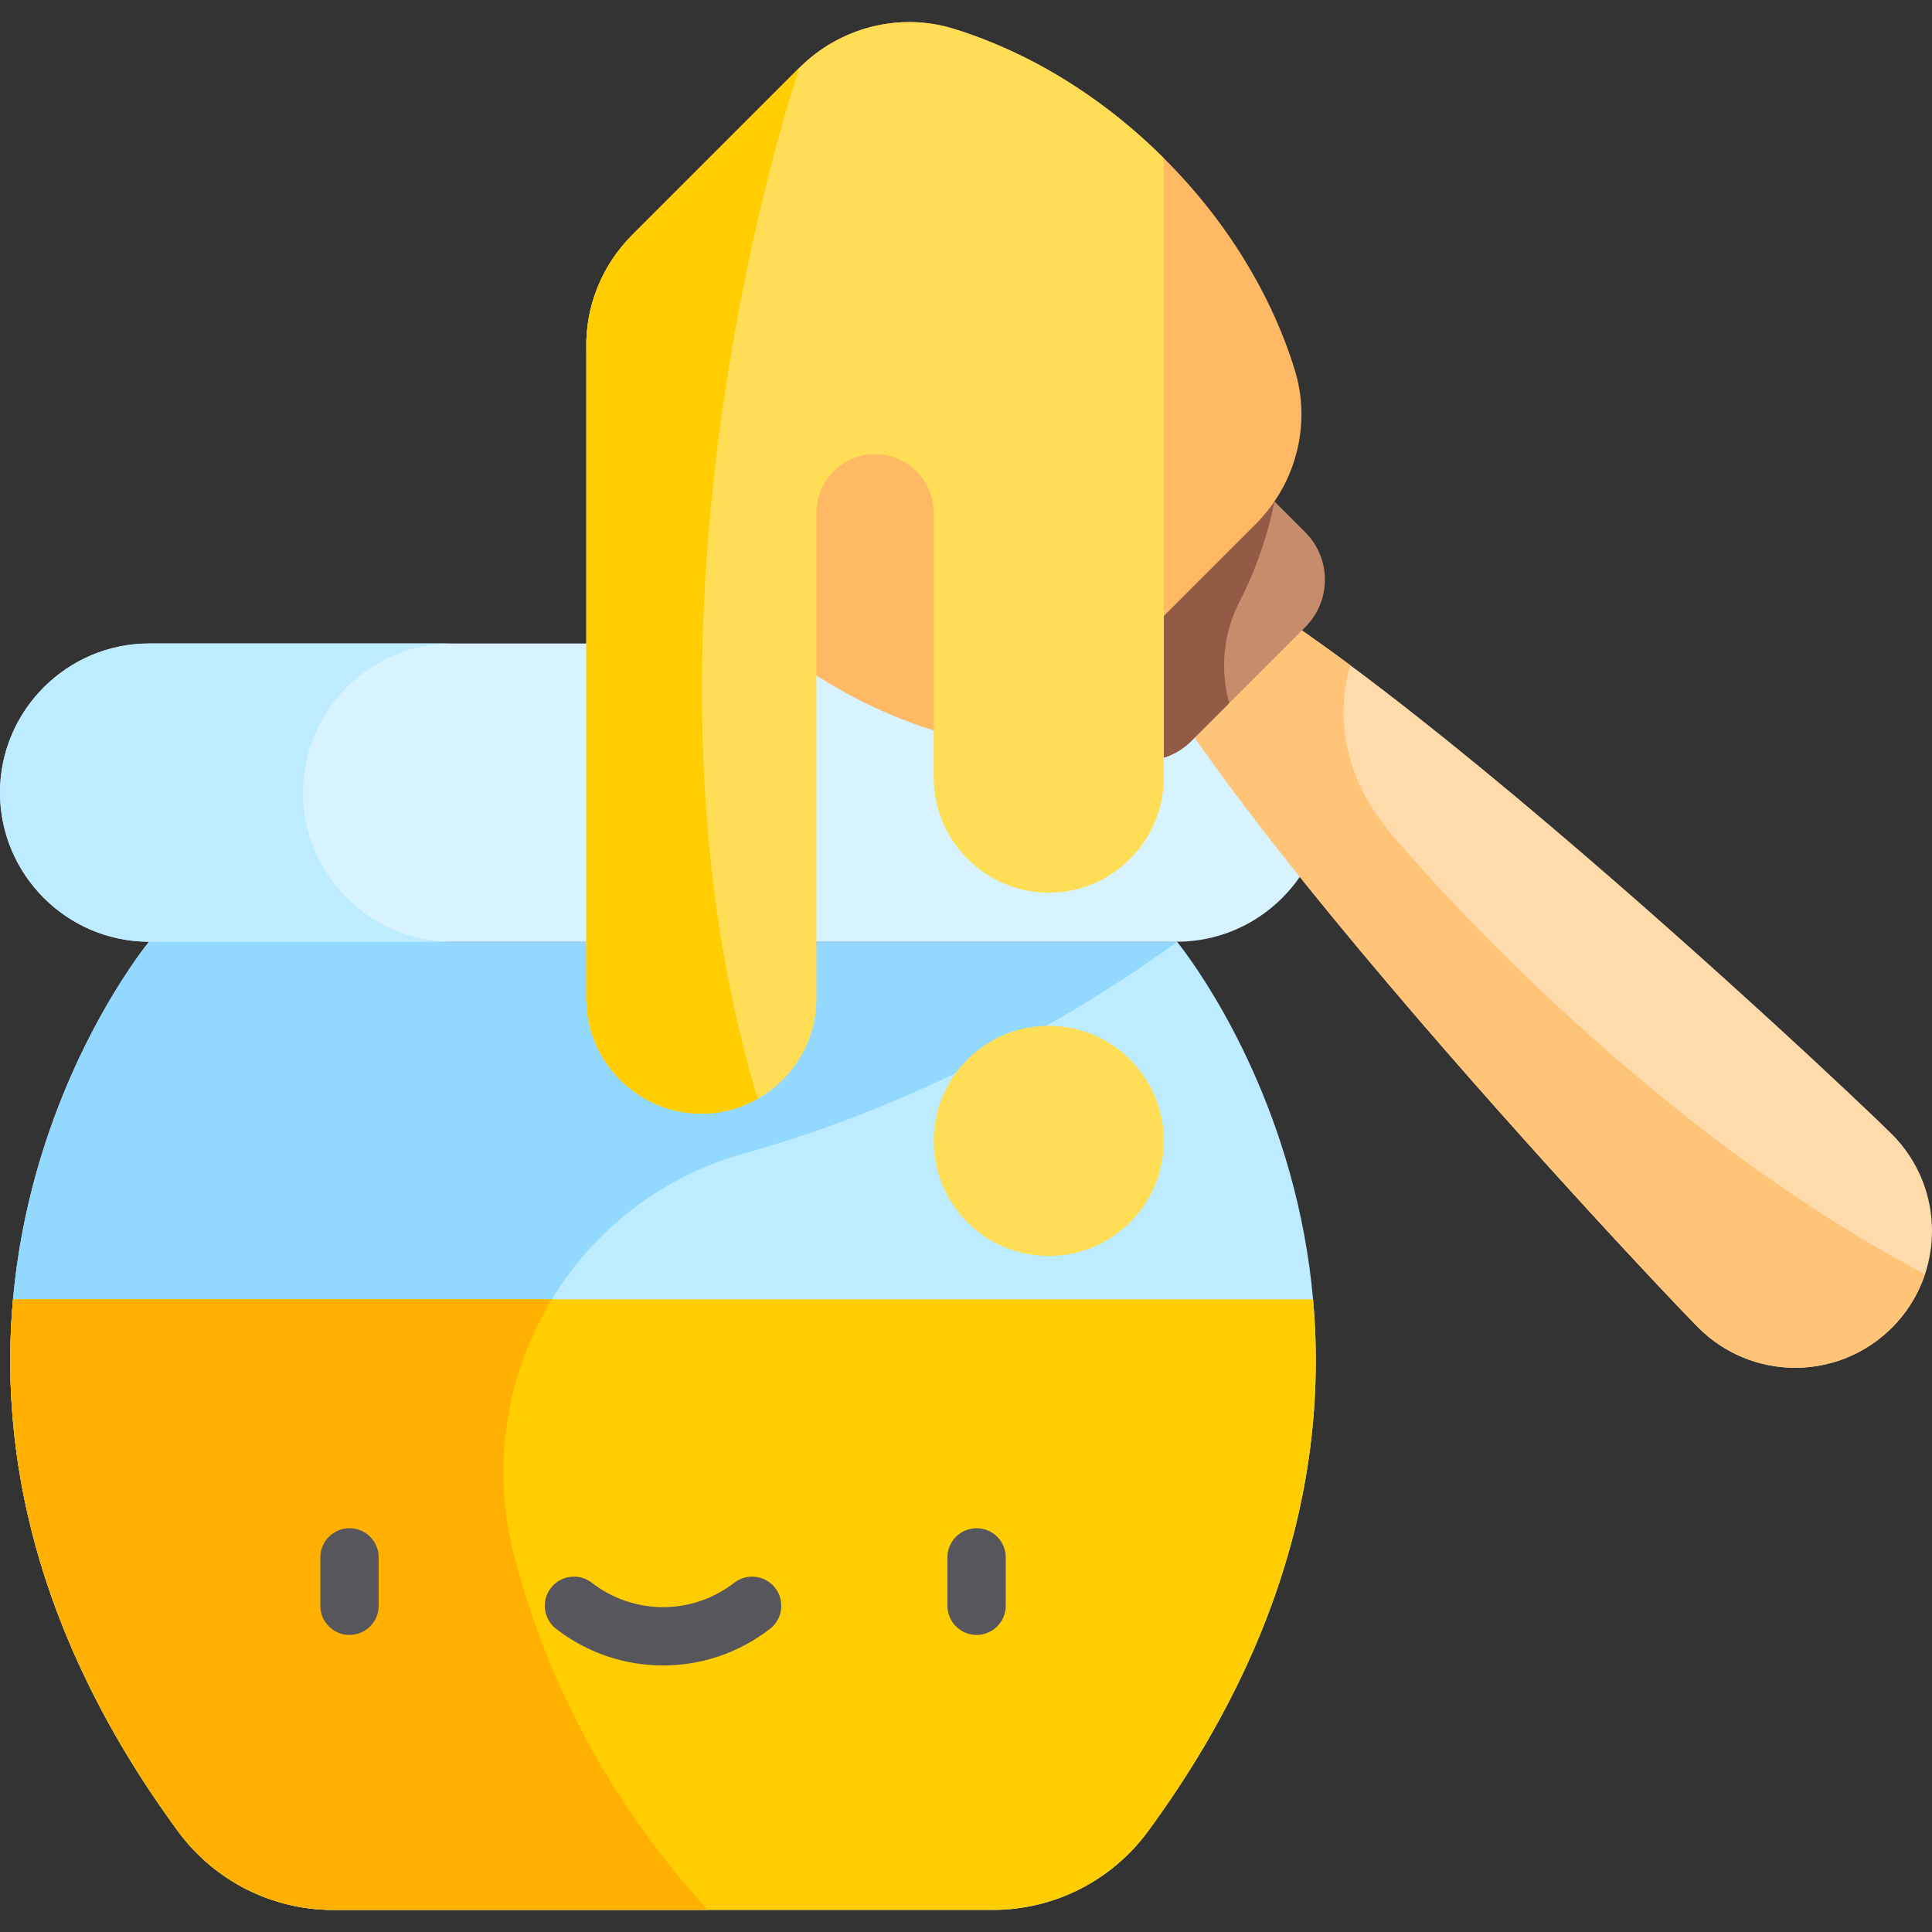<?xml version="1.0" encoding="iso-8859-1"?>
<!-- Generator: Adobe Illustrator 19.0.0, SVG Export Plug-In . SVG Version: 6.00 Build 0)  -->
<svg version="1.1" id="Capa_1" xmlns="http://www.w3.org/2000/svg" xmlns:xlink="http://www.w3.org/1999/xlink" x="0px" y="0px"
	 viewBox="0 0 511.999 511.999" style="enable-background:new 0 0 511.999 511.999;" xml:space="preserve">
<rect x="0" y="0" width="511.999" height="511.999" fill="#333333" stroke="none"/>
<path style="fill:#BDEBFF;" d="M311.91,249.561H39.514c0,0-87.683,105.78,7.656,235.738c9.606,13.095,24.873,20.847,41.113,20.847
	h174.856c16.241,0,31.507-7.752,41.113-20.847C399.593,355.341,311.91,249.561,311.91,249.561z"/>
<path style="fill:#92D8FF;" d="M197.395,305.604c65.069-18.009,114.516-56.043,114.516-56.043l0,0l0,0H39.514
	c0,0-87.683,105.78,7.656,235.738c9.606,13.095,24.873,20.847,41.113,20.847h99.236c-28.444-31.305-43.611-64.313-51.298-93.934
	C124.222,365.964,151.346,318.349,197.395,305.604z"/>
<path style="fill:#D7F3FF;" d="M311.91,249.561H39.514C17.781,249.561,0,231.78,0,210.048l0,0c0-21.733,17.781-39.515,39.514-39.515
	H311.91c21.733,0,39.515,17.781,39.515,39.515l0,0C351.425,231.78,333.643,249.561,311.91,249.561z"/>
<path style="fill:#BDEBFF;" d="M80.288,210.048L80.288,210.048c0-21.733,17.781-39.515,39.514-39.515H39.515
	C17.781,170.533,0,188.314,0,210.048l0,0c0,21.733,17.781,39.515,39.515,39.515h80.288C98.069,249.561,80.288,231.78,80.288,210.048
	z"/>
<path style="fill:#FFDAAA;" d="M501.378,300.568c14.162,14.162,14.162,37.124,0,51.285c-14.162,14.162-37.124,14.162-51.285,0
	c-14.162-14.162-173.738-184.111-153.282-204.568C317.267,126.829,487.216,286.405,501.378,300.568z"/>
<circle style="fill:#FFDE55;" cx="277.933" cy="302.348" r="30.49"/>
<path style="fill:#FFCD00;" d="M47.171,485.3c9.606,13.095,24.873,20.847,41.113,20.847H263.14c16.241,0,31.507-7.752,41.113-20.847
	c38.739-52.805,47.261-101.619,43.725-140.967H3.446C-0.09,383.681,8.432,432.495,47.171,485.3z"/>
<path style="fill:#FFB000;" d="M3.446,344.333C-0.09,383.681,8.432,432.494,47.171,485.3c9.606,13.095,24.873,20.847,41.113,20.847
	h99.236c-28.444-31.305-43.611-64.313-51.298-93.934c-6.212-23.939-1.92-48.233,10.032-67.879H3.446V344.333z"/>
<path style="fill:#FFC477;" d="M501.378,351.853c4.116-4.116,7.027-8.977,8.75-14.147c-66.129-34.885-120.863-92.569-141.09-116.264
	c-14.533-17.025-14.41-33.596-11.263-45.189c-29.633-21.985-53.99-35.943-60.964-28.968
	c-20.456,20.456,139.12,190.405,153.282,204.567C464.254,366.015,487.216,366.015,501.378,351.853z"/>
<path style="fill:#C68D6D;" d="M345.917,166.175L315.7,196.393c-6.932,6.932-18.17,6.932-25.102,0l-39.311-39.311l55.32-55.32
	l39.311,39.311C352.849,148.005,352.849,159.243,345.917,166.175z"/>
<path style="fill:#935B45;" d="M315.701,196.393l10.063-10.063c-2.452-8.819-1.634-18.464,2.759-26.956
	c7.018-13.569,9.212-26.484,9.213-26.485l-31.127-31.128l-55.32,55.32l39.311,39.311
	C297.53,203.325,308.769,203.325,315.701,196.393z"/>
<path style="fill:#FFB864;" d="M191.646,159.098c16.814,16.814,36.342,28.438,55.832,34.475
	c14.471,4.482,30.239,0.375,40.951-10.337l44.335-44.335c10.712-10.712,14.819-26.48,10.337-40.951
	c-6.037-19.49-17.662-39.018-34.475-55.832c-16.814-16.814-36.342-28.438-55.832-34.475c-14.471-4.482-30.239-0.375-40.951,10.337
	l-44.335,44.335c-10.712,10.712-14.819,26.48-10.337,40.951C163.207,122.757,174.832,142.286,191.646,159.098z"/>
<path style="fill:#FFDE55;" d="M252.792,7.645c-14.471-4.482-30.239-0.375-40.951,10.337l-44.335,44.335
	c-8.034,8.033-12.353,18.912-12.119,29.954h-0.009v172.382c0,16.769,13.72,30.49,30.49,30.49l0,0c16.769,0,30.49-13.72,30.49-30.49
	V135.897c0-8.548,6.994-15.542,15.542-15.542l0,0c8.548,0,15.542,6.994,15.542,15.542v70.186c0,16.769,13.72,30.49,30.49,30.49l0,0
	c16.769,0,30.49-13.721,30.49-30.49V41.925C291.655,25.219,272.205,13.658,252.792,7.645z"/>
<path style="fill:#FFCD00;" d="M155.387,92.269h-0.009v172.382c0,16.769,13.72,30.49,30.49,30.49l0,0
	c5.409,0,10.498-1.434,14.915-3.932c-38.771-128.668,11.058-273.228,11.058-273.228l-44.335,44.334
	C159.473,70.35,155.154,81.228,155.387,92.269z"/>
<g>
	<path style="fill:#57565C;" d="M258.803,433.274c-4.268,0-7.726-3.459-7.726-7.726v-12.826c0-4.267,3.458-7.726,7.726-7.726
		c4.268,0,7.726,3.459,7.726,7.726v12.827C266.529,429.814,263.071,433.274,258.803,433.274z"/>
	<path style="fill:#57565C;" d="M92.622,433.274c-4.268,0-7.726-3.459-7.726-7.726v-12.826c0-4.267,3.458-7.726,7.726-7.726
		s7.726,3.459,7.726,7.726v12.827C100.348,429.814,96.889,433.274,92.622,433.274z"/>
	<path style="fill:#57565C;" d="M175.712,441.364c-10,0-20-3.236-28.344-9.708c-3.372-2.616-3.985-7.469-1.369-10.841
		c2.614-3.373,7.469-3.986,10.84-1.37c11.113,8.62,26.634,8.62,37.747,0c3.37-2.616,8.225-2.003,10.84,1.37
		c2.616,3.372,2.003,8.225-1.369,10.841C195.712,438.128,185.712,441.364,175.712,441.364z"/>
</g>
<g>
</g>
<g>
</g>
<g>
</g>
<g>
</g>
<g>
</g>
<g>
</g>
<g>
</g>
<g>
</g>
<g>
</g>
<g>
</g>
<g>
</g>
<g>
</g>
<g>
</g>
<g>
</g>
<g>
</g>
</svg>

